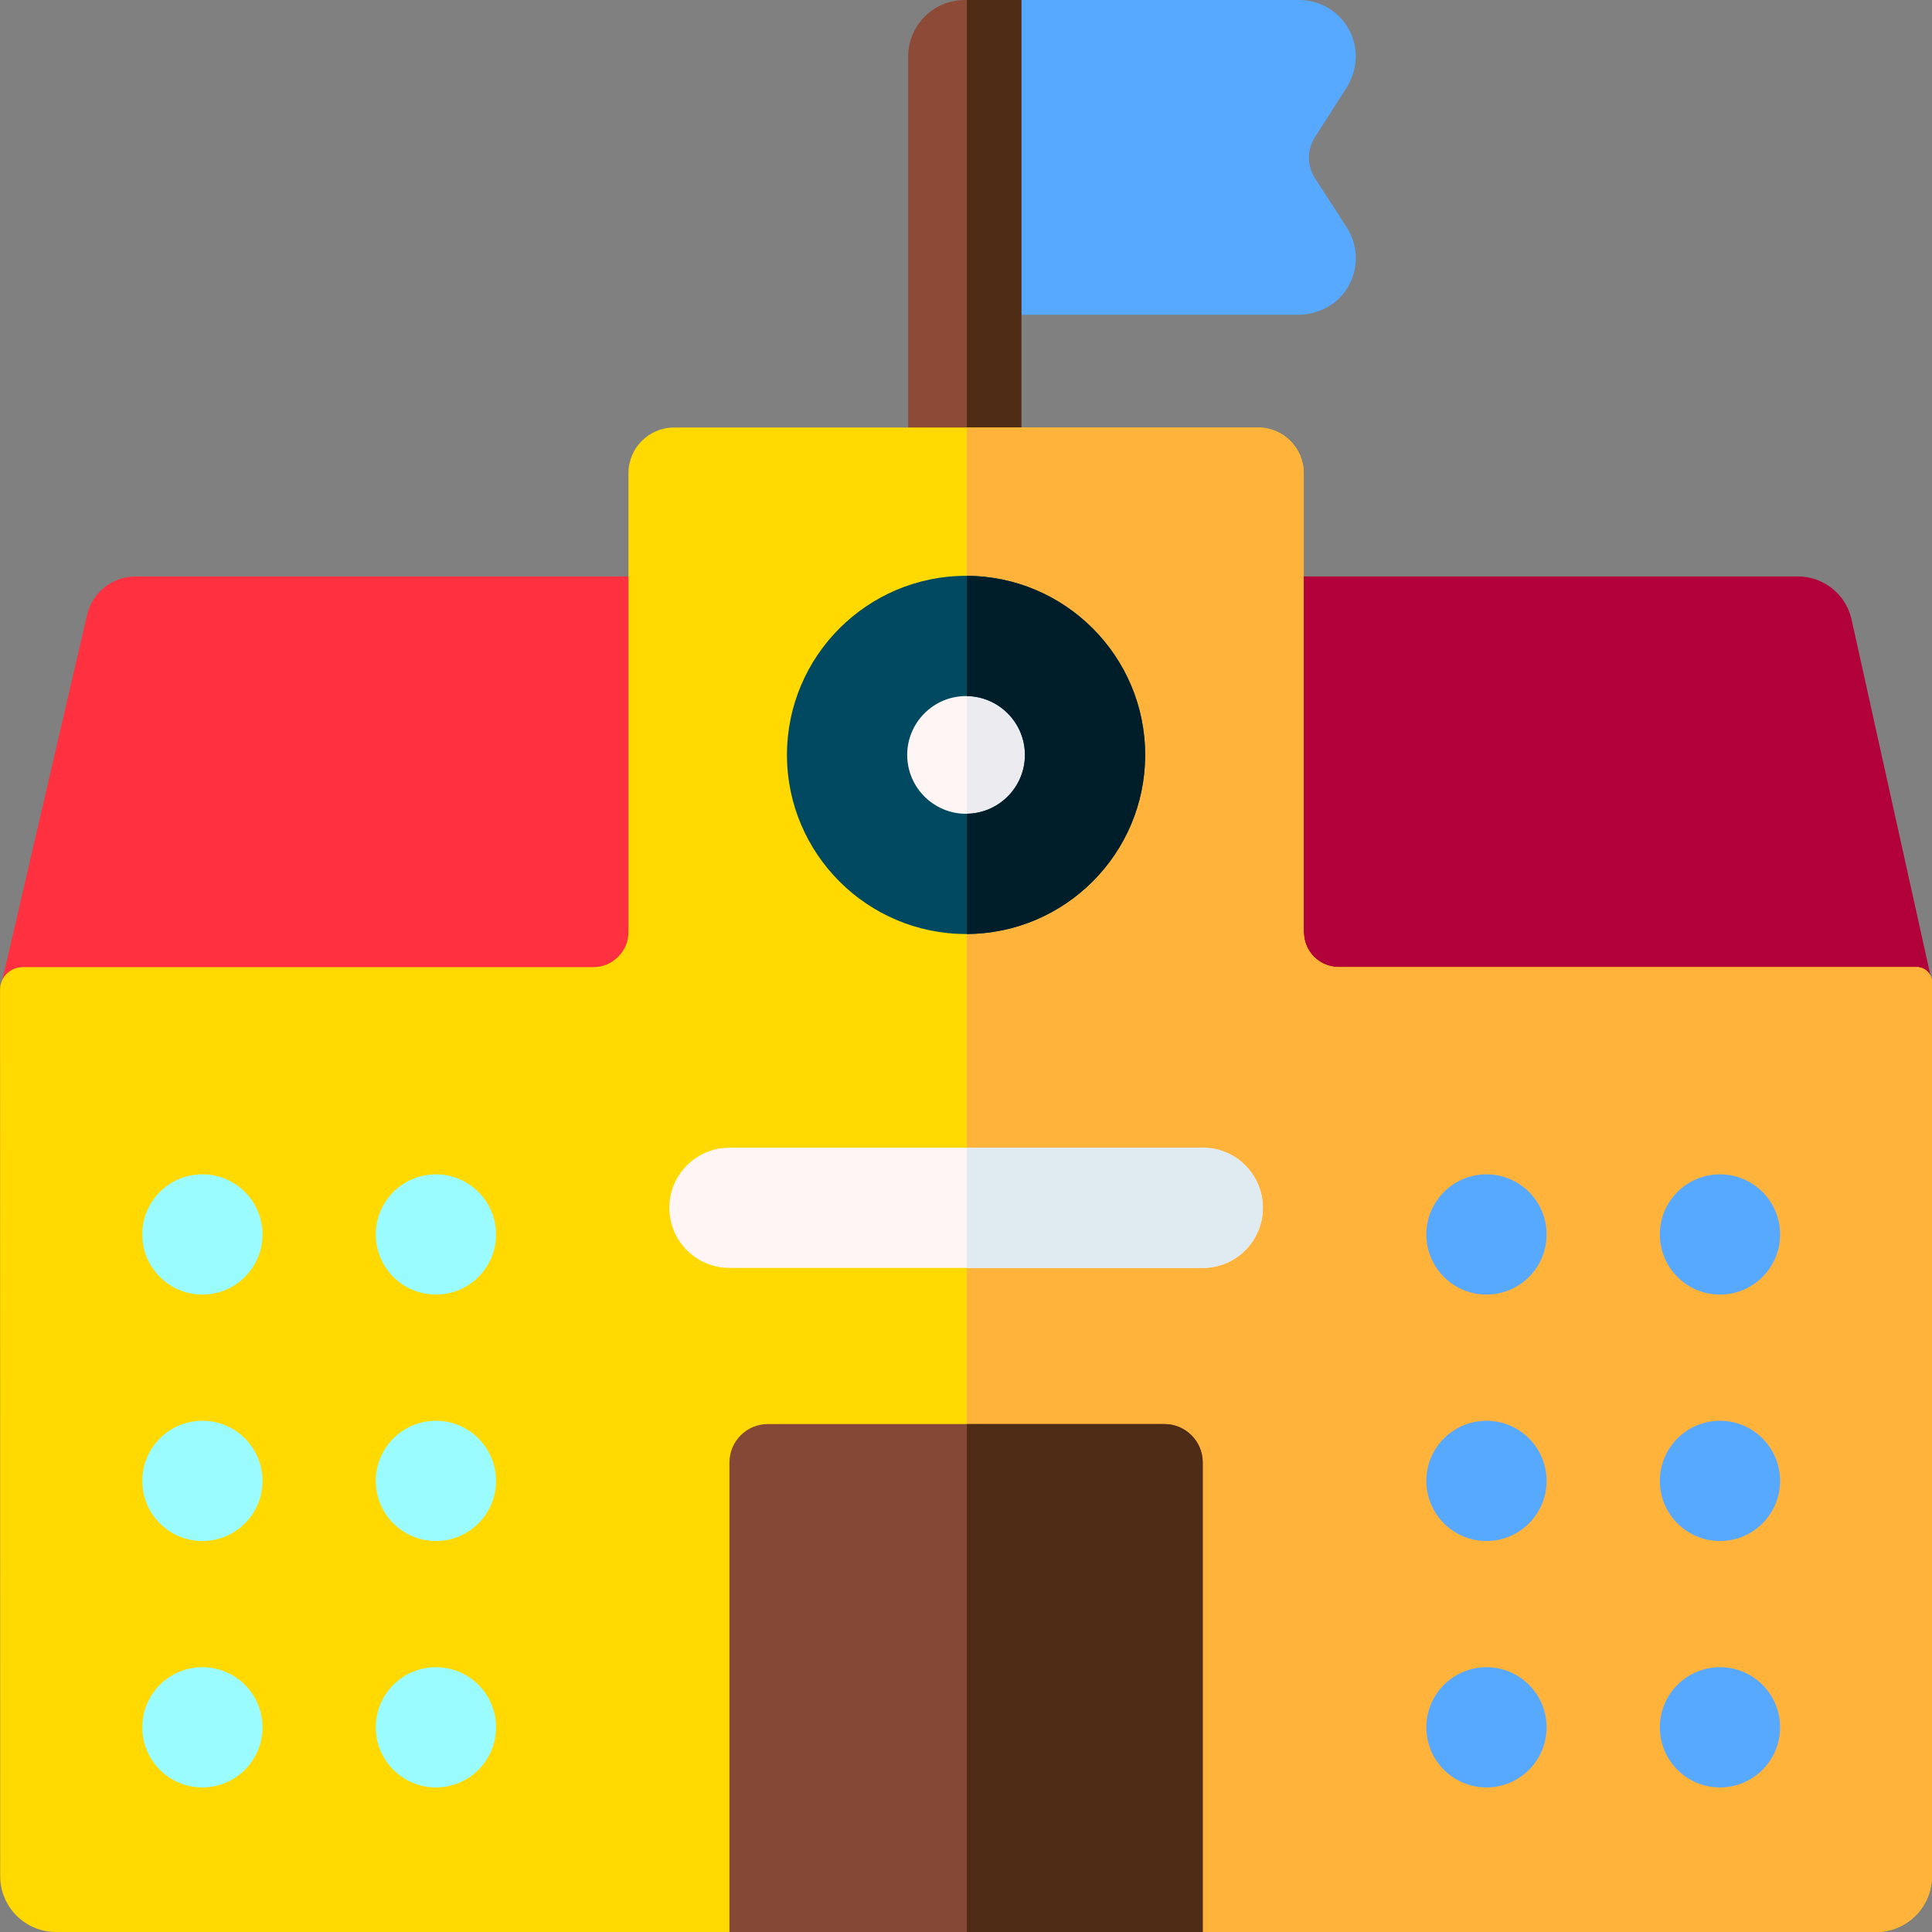 <svg id="Layer_1" enable-background="new 0 0 512 512" height="512" viewBox="0 0 512 512" width="512" xmlns="http://www.w3.org/2000/svg"><rect x="0" y="0" width="512" height="512" fill="#808080" stroke="none"/><path d="" style="fill:none;stroke:#000;stroke-width:30;stroke-linecap:round;stroke-linejoin:round;stroke-miterlimit:10"/><g><path d="m356.914 60.28-8.429-13.05c-2.132-3.301-2.143-7.543-.027-10.855l8.268-12.941c2.506-3.922 3.304-8.789 1.814-13.198-2.101-6.215-7.87-10.236-14.227-10.236h-86.791c-8.284 0-15 6.716-15 15v53.418c0 8.284 6.716 15 15 15h86.368c4.666 0 9.208-1.958 12.12-5.604 4.103-5.137 4.359-12.183.904-17.534z" fill="#57a9ff"/><g><path d="m255.673 136.836c-8.284 0-15-6.716-15-15v-106.836c0-8.284 6.716-15 15-15s10.703 0 15 0v121.836c0 8.284-6.716 15-15 15z" fill="#8c4a37"/></g><path d="m256.228 136.808c8.025-.295 14.444-6.875 14.444-14.972v-121.836h-14.444z" fill="#4e2c16"/><path d="m511.982 260.279-21.326-96.22c-1.528-6.61-7.415-11.291-14.2-11.291h-130.951l-57.955 109.388 81.448 80.461z" fill="#b2003a"/><path d="m208.558 285.436-42.016-132.668h-130.613c-6.07 0-11.357 4.141-12.811 10.035l-23.1 99.502 8.322 4.92 12.269 3.856 89.91 24.996z" fill="#ff303f"/><path d="" style="fill:none;stroke:#000;stroke-width:30;stroke-linecap:round;stroke-linejoin:round;stroke-miterlimit:10"/><path d="m345.505 247.001v-121.589c0-6.693-5.426-12.119-12.119-12.119h-154.724c-6.693 0-12.119 5.426-12.119 12.119v121.588c0 5.135-4.163 9.298-9.298 9.298l-151.229.008c-3.313 0-5.999 2.686-5.998 6l.04 234.897c0 8.173 6.625 14.798 14.798 14.798h482.329c8.173 0 14.798-6.625 14.798-14.798v-236.924c0-2.198-1.782-3.98-3.98-3.98h-153.2c-5.135 0-9.298-4.163-9.298-9.298z" fill="#ffd900"/><g fill="#9bfcff"><circle cx="53.637" cy="327.143" r="15.931"/><circle cx="53.637" cy="392.451" r="15.931"/><circle cx="53.637" cy="457.758" r="15.931"/><circle cx="115.519" cy="327.143" r="15.931"/><circle cx="115.519" cy="392.451" r="15.931"/><circle cx="115.519" cy="457.758" r="15.931"/></g><path d="m508.002 256.299h-153.199c-5.135 0-9.298-4.163-9.298-9.298v-121.589c0-6.693-5.426-12.119-12.119-12.119h-77.157v398.707h240.956c8.173 0 14.798-6.625 14.798-14.798v-236.923c-.001-2.198-1.783-3.98-3.981-3.98z" fill="#ffb33a"/><path d="m318.735 512h-125.423v-124.437c0-5.62 4.556-10.176 10.176-10.176h105.072c5.62 0 10.176 4.556 10.176 10.176v124.437z" fill="#854837"/><path d="m308.56 377.388h-52.331v134.612h62.507v-124.437c-.001-5.62-4.556-10.175-10.176-10.175z" fill="#4e2c16"/><g><path d="m318.736 336.012h-125.424c-8.798 0-15.931-7.133-15.931-15.931s7.133-15.931 15.931-15.931h125.424c8.798 0 15.931 7.133 15.931 15.931s-7.133 15.931-15.931 15.931z" fill="#fff5f5"/></g><path d="m318.735 304.15h-62.507v31.862h62.507c8.798 0 15.931-7.133 15.931-15.931.001-8.799-7.132-15.931-15.931-15.931z" fill="#dfebf1"/><circle cx="256.02" cy="203.063" fill="#fff5f5" r="31.53"/><path d="m256.228 171.532v63.05c17.317-.113 31.322-14.181 31.322-31.525s-14.004-31.412-31.322-31.525z" fill="#ebebf0"/><path d="m256.017 247.524c-26.171 0-47.462-21.291-47.462-47.462 0-26.17 21.291-47.461 47.462-47.461 26.17 0 47.461 21.291 47.461 47.461 0 26.171-21.291 47.462-47.461 47.462zm0-63.061c-8.602 0-15.6 6.998-15.6 15.599 0 8.602 6.998 15.6 15.6 15.6 8.601 0 15.599-6.998 15.599-15.6 0-8.601-6.998-15.599-15.599-15.599z" fill="#004960"/><path d="m256.228 152.601v31.867c8.503.115 15.388 7.058 15.388 15.588 0 8.531-6.885 15.474-15.388 15.589v31.867c26.073-.115 47.25-21.357 47.25-47.456 0-26.098-21.177-47.34-47.25-47.455z" fill="#001e2a"/><g fill="#57a9ff"><circle cx="393.93" cy="327.143" r="15.931"/><circle cx="393.93" cy="392.451" r="15.931"/><circle cx="393.93" cy="457.758" r="15.931"/><circle cx="455.811" cy="327.143" r="15.931"/><circle cx="455.811" cy="392.451" r="15.931"/><circle cx="455.811" cy="457.758" r="15.931"/></g></g></svg>